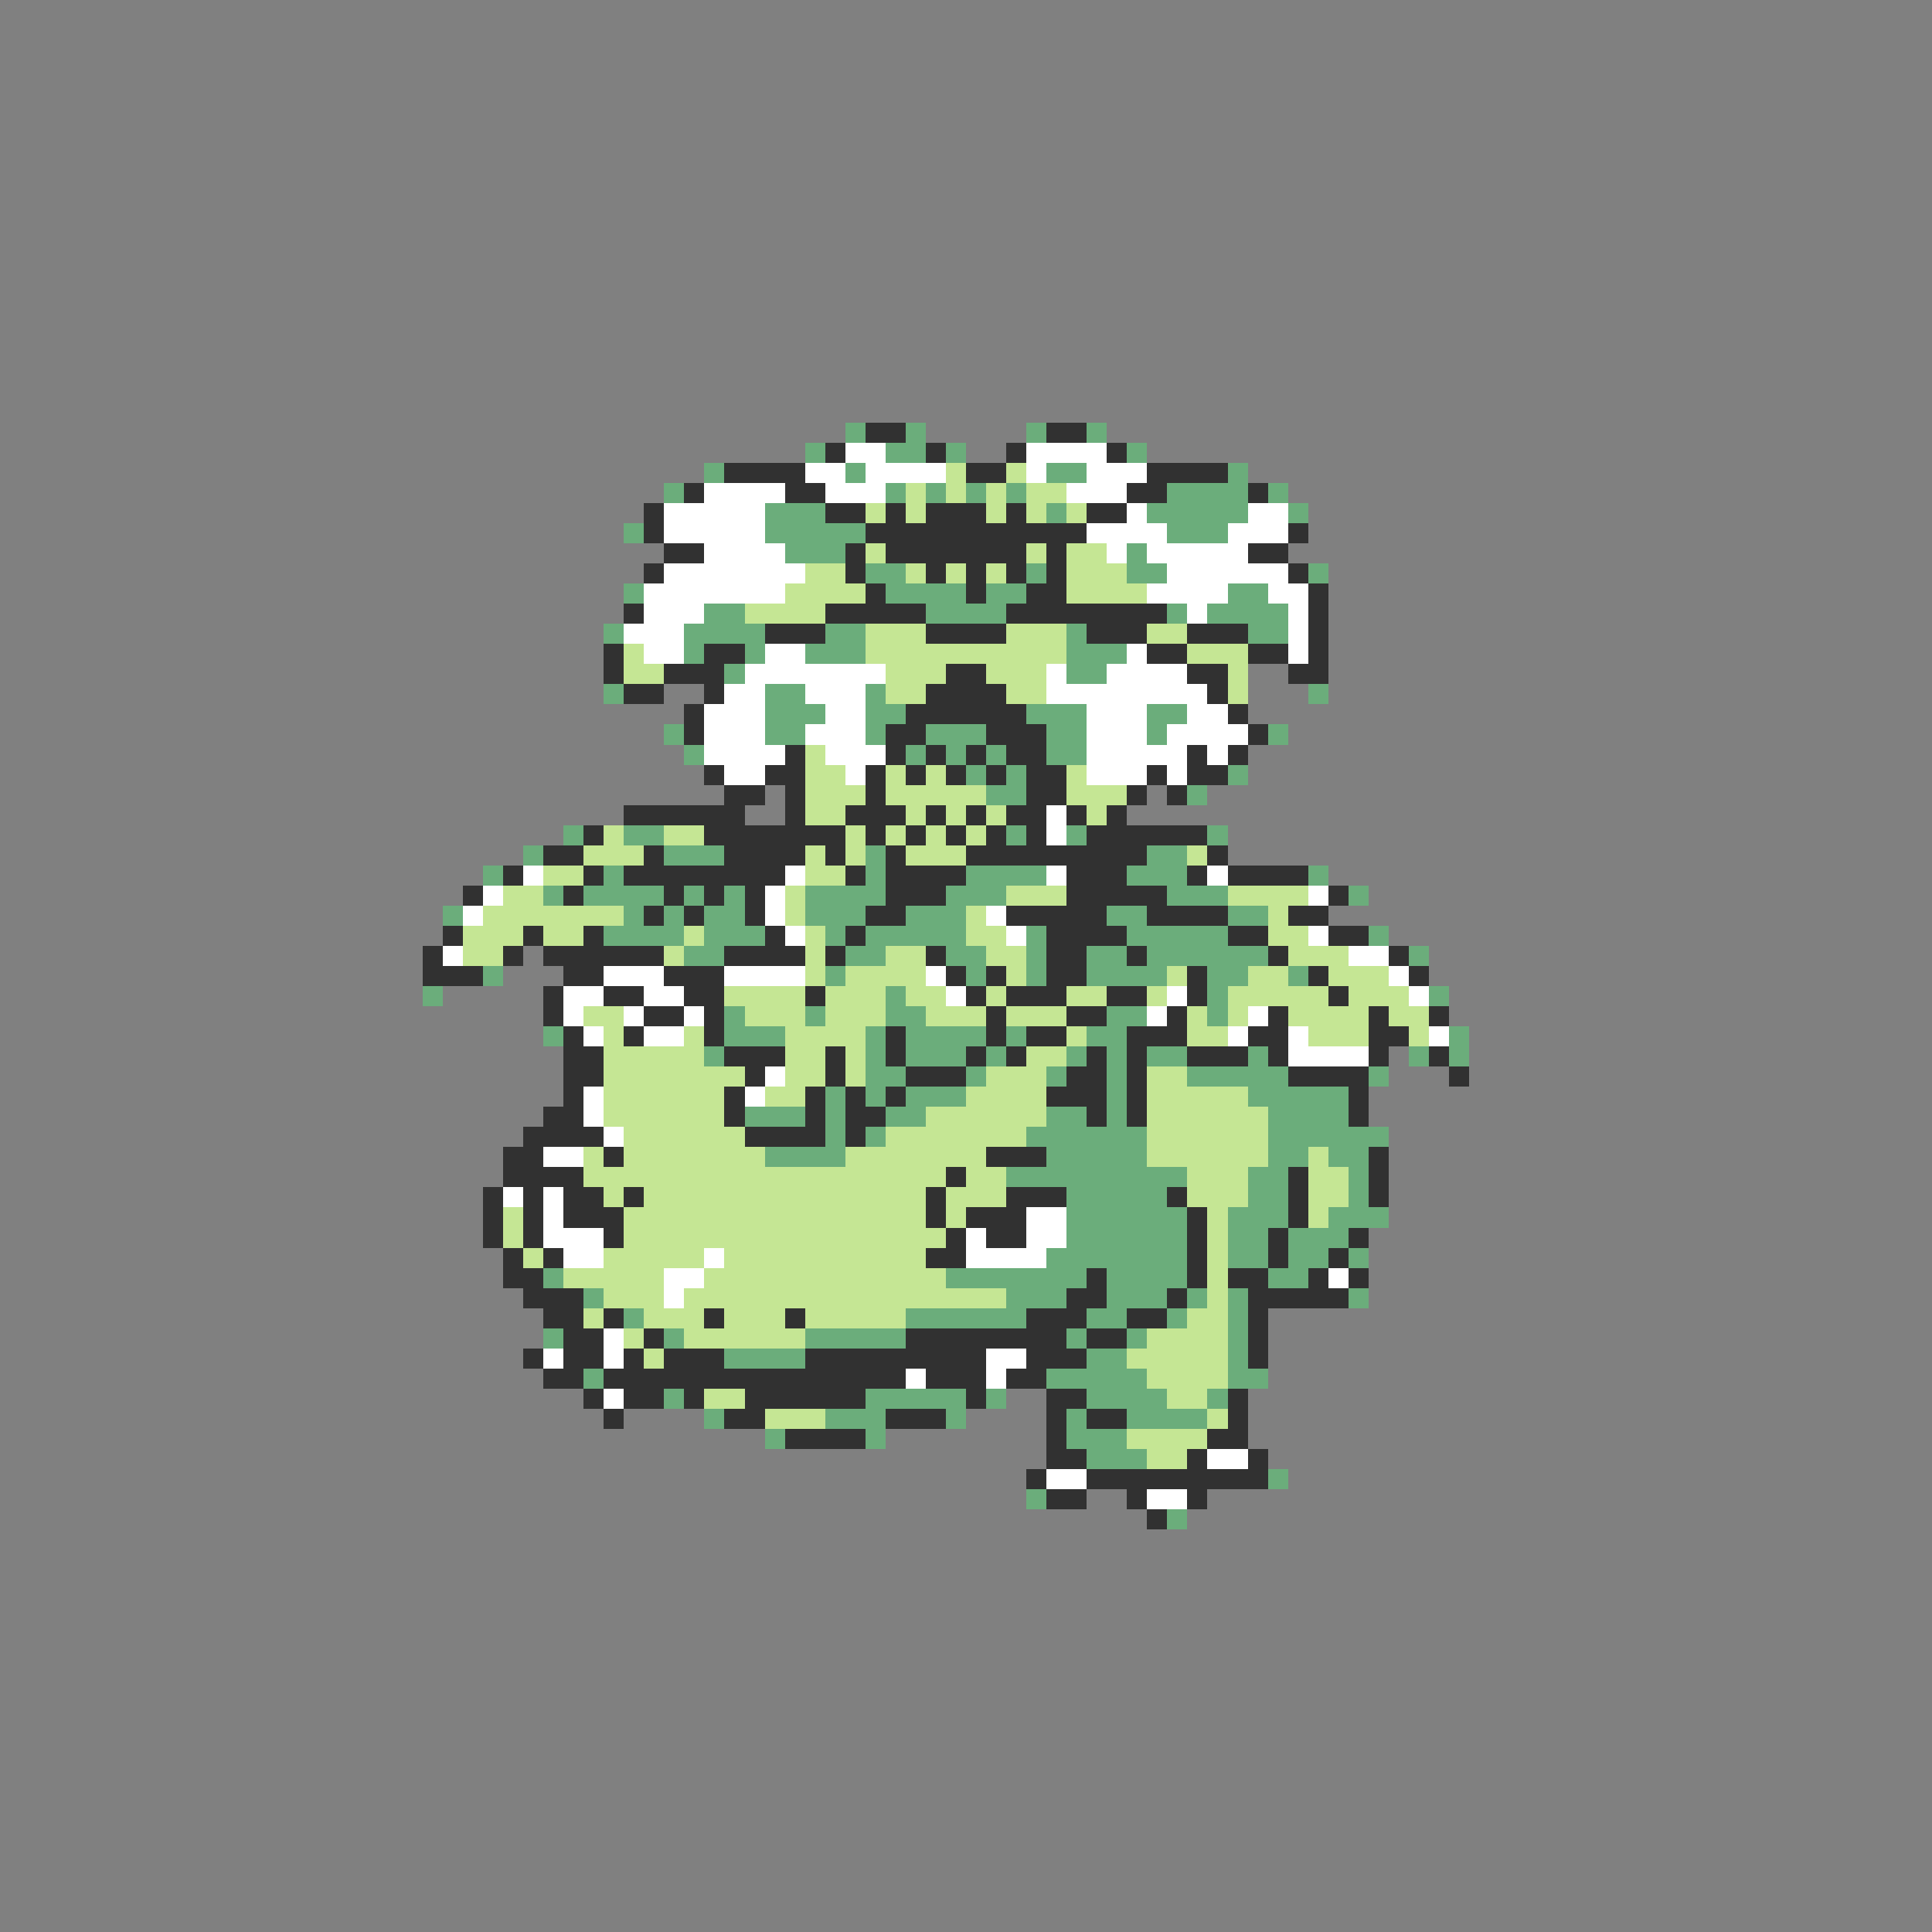<svg xmlns="http://www.w3.org/2000/svg" viewBox="0 -0.5 96 96" shape-rendering="crispEdges">
<rect x="0" y="-0.5" width="96" height="96" fill="#808080" stroke="none"/>
<path stroke="#6bad7b" d="M42 21h1M45 21h1M51 21h1M54 21h1M40 22h1M44 22h2M47 22h1M56 22h1M35 23h1M42 23h1M52 23h2M61 23h1M33 24h1M44 24h1M46 24h1M48 24h1M50 24h1M58 24h4M63 24h1M38 25h3M52 25h1M57 25h5M64 25h1M31 26h1M38 26h5M58 26h3M39 27h3M56 27h1M43 28h2M51 28h1M56 28h2M65 28h1M31 29h1M44 29h4M49 29h2M61 29h2M35 30h2M46 30h4M58 30h1M60 30h4M30 31h1M34 31h4M41 31h2M53 31h1M62 31h2M34 32h1M37 32h1M40 32h3M53 32h3M36 33h1M53 33h2M30 34h1M38 34h2M43 34h1M65 34h1M38 35h3M43 35h2M51 35h3M57 35h2M33 36h1M38 36h2M43 36h1M46 36h3M52 36h2M57 36h1M63 36h1M34 37h1M45 37h1M47 37h1M49 37h1M52 37h2M48 38h1M50 38h1M61 38h1M49 39h2M59 39h1M28 41h1M31 41h2M50 41h1M53 41h1M60 41h1M26 42h1M33 42h3M43 42h1M57 42h2M24 43h1M30 43h1M43 43h1M48 43h4M56 43h3M65 43h1M27 44h1M29 44h4M34 44h1M36 44h1M40 44h4M47 44h3M58 44h3M67 44h1M22 45h1M31 45h1M33 45h1M35 45h2M40 45h3M45 45h3M55 45h2M61 45h2M30 46h4M35 46h3M41 46h1M43 46h5M51 46h1M56 46h5M68 46h1M34 47h2M42 47h2M47 47h2M51 47h1M54 47h2M57 47h6M70 47h1M24 48h1M41 48h1M48 48h1M51 48h1M54 48h4M60 48h2M64 48h1M21 49h1M44 49h1M60 49h1M71 49h1M36 50h1M40 50h1M44 50h2M55 50h2M60 50h1M27 51h1M36 51h3M43 51h1M45 51h4M50 51h1M54 51h2M72 51h1M35 52h1M43 52h1M45 52h3M49 52h1M53 52h1M55 52h1M57 52h2M62 52h1M70 52h1M72 52h1M43 53h2M48 53h1M52 53h1M55 53h1M59 53h5M68 53h1M41 54h1M43 54h1M45 54h3M55 54h1M62 54h5M37 55h3M41 55h1M44 55h2M52 55h2M55 55h1M63 55h4M41 56h1M43 56h1M51 56h6M63 56h6M38 57h4M52 57h5M63 57h2M66 57h2M50 58h9M62 58h2M67 58h1M53 59h5M62 59h2M67 59h1M53 60h6M61 60h3M66 60h3M53 61h6M61 61h2M64 61h3M52 62h7M61 62h2M64 62h2M67 62h1M27 63h1M47 63h7M55 63h4M63 63h2M29 64h1M50 64h3M55 64h3M59 64h1M61 64h1M67 64h1M31 65h1M45 65h6M54 65h2M58 65h1M61 65h1M27 66h1M33 66h1M40 66h5M53 66h1M56 66h1M61 66h1M36 67h4M54 67h2M61 67h1M29 68h1M52 68h5M61 68h2M33 69h1M43 69h5M49 69h1M54 69h4M60 69h1M35 70h1M41 70h3M47 70h1M53 70h1M56 70h4M38 71h1M43 71h1M53 71h3M54 72h3M63 73h1M51 74h1M58 75h1" />
<path stroke="#313131" d="M43 21h2M52 21h2M41 22h1M46 22h1M50 22h1M55 22h1M36 23h4M48 23h2M57 23h4M34 24h1M39 24h2M56 24h2M62 24h1M32 25h1M41 25h2M44 25h1M46 25h3M50 25h1M54 25h2M32 26h1M43 26h11M64 26h1M33 27h2M42 27h1M44 27h7M52 27h1M62 27h2M32 28h1M42 28h1M46 28h1M48 28h1M50 28h1M52 28h1M64 28h1M43 29h1M48 29h1M51 29h2M65 29h1M31 30h1M41 30h5M50 30h8M65 30h1M38 31h3M46 31h4M54 31h3M59 31h3M65 31h1M30 32h1M35 32h2M57 32h2M62 32h2M65 32h1M30 33h1M33 33h3M47 33h2M59 33h2M64 33h2M31 34h2M35 34h1M46 34h4M60 34h1M34 35h1M45 35h6M61 35h1M34 36h1M44 36h2M49 36h3M62 36h1M39 37h1M44 37h1M46 37h1M48 37h1M50 37h2M59 37h1M61 37h1M35 38h1M38 38h2M43 38h1M45 38h1M47 38h1M49 38h1M51 38h2M57 38h1M59 38h2M36 39h2M39 39h1M43 39h1M51 39h2M56 39h1M58 39h1M31 40h6M39 40h1M42 40h3M46 40h1M48 40h1M50 40h2M53 40h1M55 40h1M29 41h1M35 41h7M43 41h1M45 41h1M47 41h1M49 41h1M51 41h1M54 41h6M27 42h2M32 42h1M36 42h4M41 42h1M44 42h1M48 42h9M60 42h1M25 43h1M29 43h1M31 43h8M42 43h1M44 43h4M53 43h3M59 43h1M61 43h4M23 44h1M28 44h1M33 44h1M35 44h1M37 44h1M44 44h3M53 44h5M66 44h1M32 45h1M34 45h1M37 45h1M43 45h2M50 45h5M57 45h4M64 45h2M22 46h1M26 46h1M29 46h1M38 46h1M42 46h1M52 46h4M61 46h2M66 46h2M21 47h1M25 47h1M27 47h6M36 47h4M41 47h1M46 47h1M52 47h2M56 47h1M63 47h1M69 47h1M21 48h3M28 48h2M33 48h3M47 48h1M49 48h1M52 48h2M59 48h1M65 48h1M70 48h1M27 49h1M30 49h2M34 49h2M40 49h1M48 49h1M50 49h3M55 49h2M59 49h1M66 49h1M27 50h1M32 50h2M35 50h1M49 50h1M53 50h2M58 50h1M63 50h1M68 50h1M71 50h1M28 51h1M31 51h1M35 51h1M44 51h1M49 51h1M51 51h2M56 51h3M62 51h2M68 51h2M28 52h2M36 52h3M41 52h1M44 52h1M48 52h1M50 52h1M54 52h1M56 52h1M59 52h3M63 52h1M68 52h1M71 52h1M28 53h2M37 53h1M41 53h1M45 53h3M53 53h2M56 53h1M64 53h4M72 53h1M28 54h1M36 54h1M40 54h1M42 54h1M44 54h1M52 54h3M56 54h1M67 54h1M27 55h2M36 55h1M40 55h1M42 55h2M54 55h1M56 55h1M67 55h1M26 56h4M37 56h4M42 56h1M25 57h2M30 57h1M49 57h3M68 57h1M25 58h4M47 58h1M64 58h1M68 58h1M24 59h1M26 59h1M28 59h2M31 59h1M46 59h1M50 59h3M58 59h1M64 59h1M68 59h1M24 60h1M26 60h1M28 60h3M46 60h1M48 60h3M59 60h1M64 60h1M24 61h1M26 61h1M30 61h1M47 61h1M49 61h2M59 61h1M63 61h1M67 61h1M25 62h1M27 62h1M46 62h2M59 62h1M63 62h1M66 62h1M25 63h2M54 63h1M59 63h1M61 63h2M65 63h1M67 63h1M26 64h3M53 64h2M58 64h1M62 64h5M27 65h2M30 65h1M35 65h1M39 65h1M51 65h3M56 65h2M62 65h1M28 66h2M32 66h1M45 66h8M54 66h2M62 66h1M26 67h1M28 67h2M31 67h1M33 67h3M40 67h9M51 67h3M62 67h1M27 68h2M30 68h15M46 68h3M50 68h2M29 69h1M31 69h2M34 69h1M37 69h6M48 69h1M52 69h2M61 69h1M30 70h1M36 70h2M44 70h3M52 70h1M54 70h2M61 70h1M39 71h4M52 71h1M60 71h2M52 72h2M59 72h1M62 72h1M51 73h1M54 73h9M52 74h2M56 74h1M59 74h1M57 75h1" />
<path stroke="#ffffff" d="M42 22h2M51 22h4M40 23h2M43 23h4M51 23h1M54 23h3M35 24h4M41 24h3M53 24h3M33 25h5M56 25h1M62 25h2M33 26h5M54 26h4M61 26h3M35 27h4M55 27h1M57 27h5M33 28h7M58 28h6M32 29h7M57 29h4M63 29h2M32 30h3M59 30h1M64 30h1M31 31h3M64 31h1M32 32h2M38 32h2M56 32h1M64 32h1M37 33h7M52 33h1M55 33h4M36 34h2M40 34h3M52 34h8M35 35h3M41 35h2M54 35h3M59 35h2M35 36h3M40 36h3M54 36h3M58 36h4M35 37h4M41 37h3M54 37h5M60 37h1M36 38h2M42 38h1M54 38h3M58 38h1M52 40h1M52 41h1M26 43h1M39 43h1M52 43h1M60 43h1M24 44h1M38 44h1M65 44h1M23 45h1M38 45h1M49 45h1M39 46h1M50 46h1M65 46h1M22 47h1M67 47h2M30 48h3M36 48h4M46 48h1M69 48h1M28 49h2M32 49h2M47 49h1M58 49h1M70 49h1M28 50h1M31 50h1M34 50h1M57 50h1M62 50h1M29 51h1M32 51h2M61 51h1M64 51h1M71 51h1M64 52h4M38 53h1M29 54h1M37 54h1M29 55h1M30 56h1M27 57h2M25 59h1M27 59h1M27 60h1M51 60h2M27 61h3M48 61h1M51 61h2M28 62h2M35 62h1M48 62h4M33 63h2M66 63h1M33 64h1M30 66h1M27 67h1M30 67h1M49 67h2M45 68h1M49 68h1M30 69h1M60 72h2M52 73h2M57 74h2" />
<path stroke="#c5e694" d="M47 23h1M50 23h1M45 24h1M47 24h1M49 24h1M51 24h2M43 25h1M45 25h1M49 25h1M51 25h1M53 25h1M43 27h1M51 27h1M53 27h2M40 28h2M45 28h1M47 28h1M49 28h1M53 28h3M39 29h4M53 29h4M37 30h4M43 31h3M50 31h3M57 31h2M31 32h1M43 32h10M59 32h3M31 33h2M44 33h3M49 33h3M61 33h1M44 34h2M50 34h2M61 34h1M40 37h1M40 38h2M44 38h1M46 38h1M53 38h1M40 39h3M44 39h5M53 39h3M40 40h2M45 40h1M47 40h1M49 40h1M54 40h1M30 41h1M33 41h2M42 41h1M44 41h1M46 41h1M48 41h1M29 42h3M40 42h1M42 42h1M45 42h3M59 42h1M27 43h2M40 43h2M25 44h2M39 44h1M50 44h3M61 44h4M24 45h7M39 45h1M48 45h1M63 45h1M23 46h3M27 46h2M34 46h1M40 46h1M48 46h2M63 46h2M23 47h2M33 47h1M40 47h1M44 47h2M49 47h2M64 47h3M40 48h1M42 48h4M50 48h1M58 48h1M62 48h2M66 48h3M36 49h4M41 49h3M45 49h2M49 49h1M53 49h2M57 49h1M61 49h5M67 49h3M29 50h2M37 50h3M41 50h3M46 50h3M50 50h3M59 50h1M61 50h1M64 50h4M69 50h2M30 51h1M34 51h1M39 51h4M53 51h1M59 51h2M65 51h3M70 51h1M30 52h5M39 52h2M42 52h1M51 52h2M30 53h7M39 53h2M42 53h1M49 53h3M57 53h2M30 54h6M38 54h2M48 54h4M57 54h5M30 55h6M46 55h6M57 55h6M31 56h6M44 56h7M57 56h6M29 57h1M31 57h7M42 57h7M57 57h6M65 57h1M29 58h18M48 58h2M59 58h3M65 58h2M30 59h1M32 59h14M47 59h3M59 59h3M65 59h2M25 60h1M31 60h15M47 60h1M60 60h1M65 60h1M25 61h1M31 61h16M60 61h1M26 62h1M30 62h5M36 62h10M60 62h1M28 63h5M35 63h12M60 63h1M30 64h3M34 64h16M60 64h1M29 65h1M32 65h3M36 65h3M40 65h5M59 65h2M31 66h1M34 66h6M57 66h4M32 67h1M56 67h5M57 68h4M35 69h2M58 69h2M38 70h3M60 70h1M56 71h4M57 72h2" />
</svg>